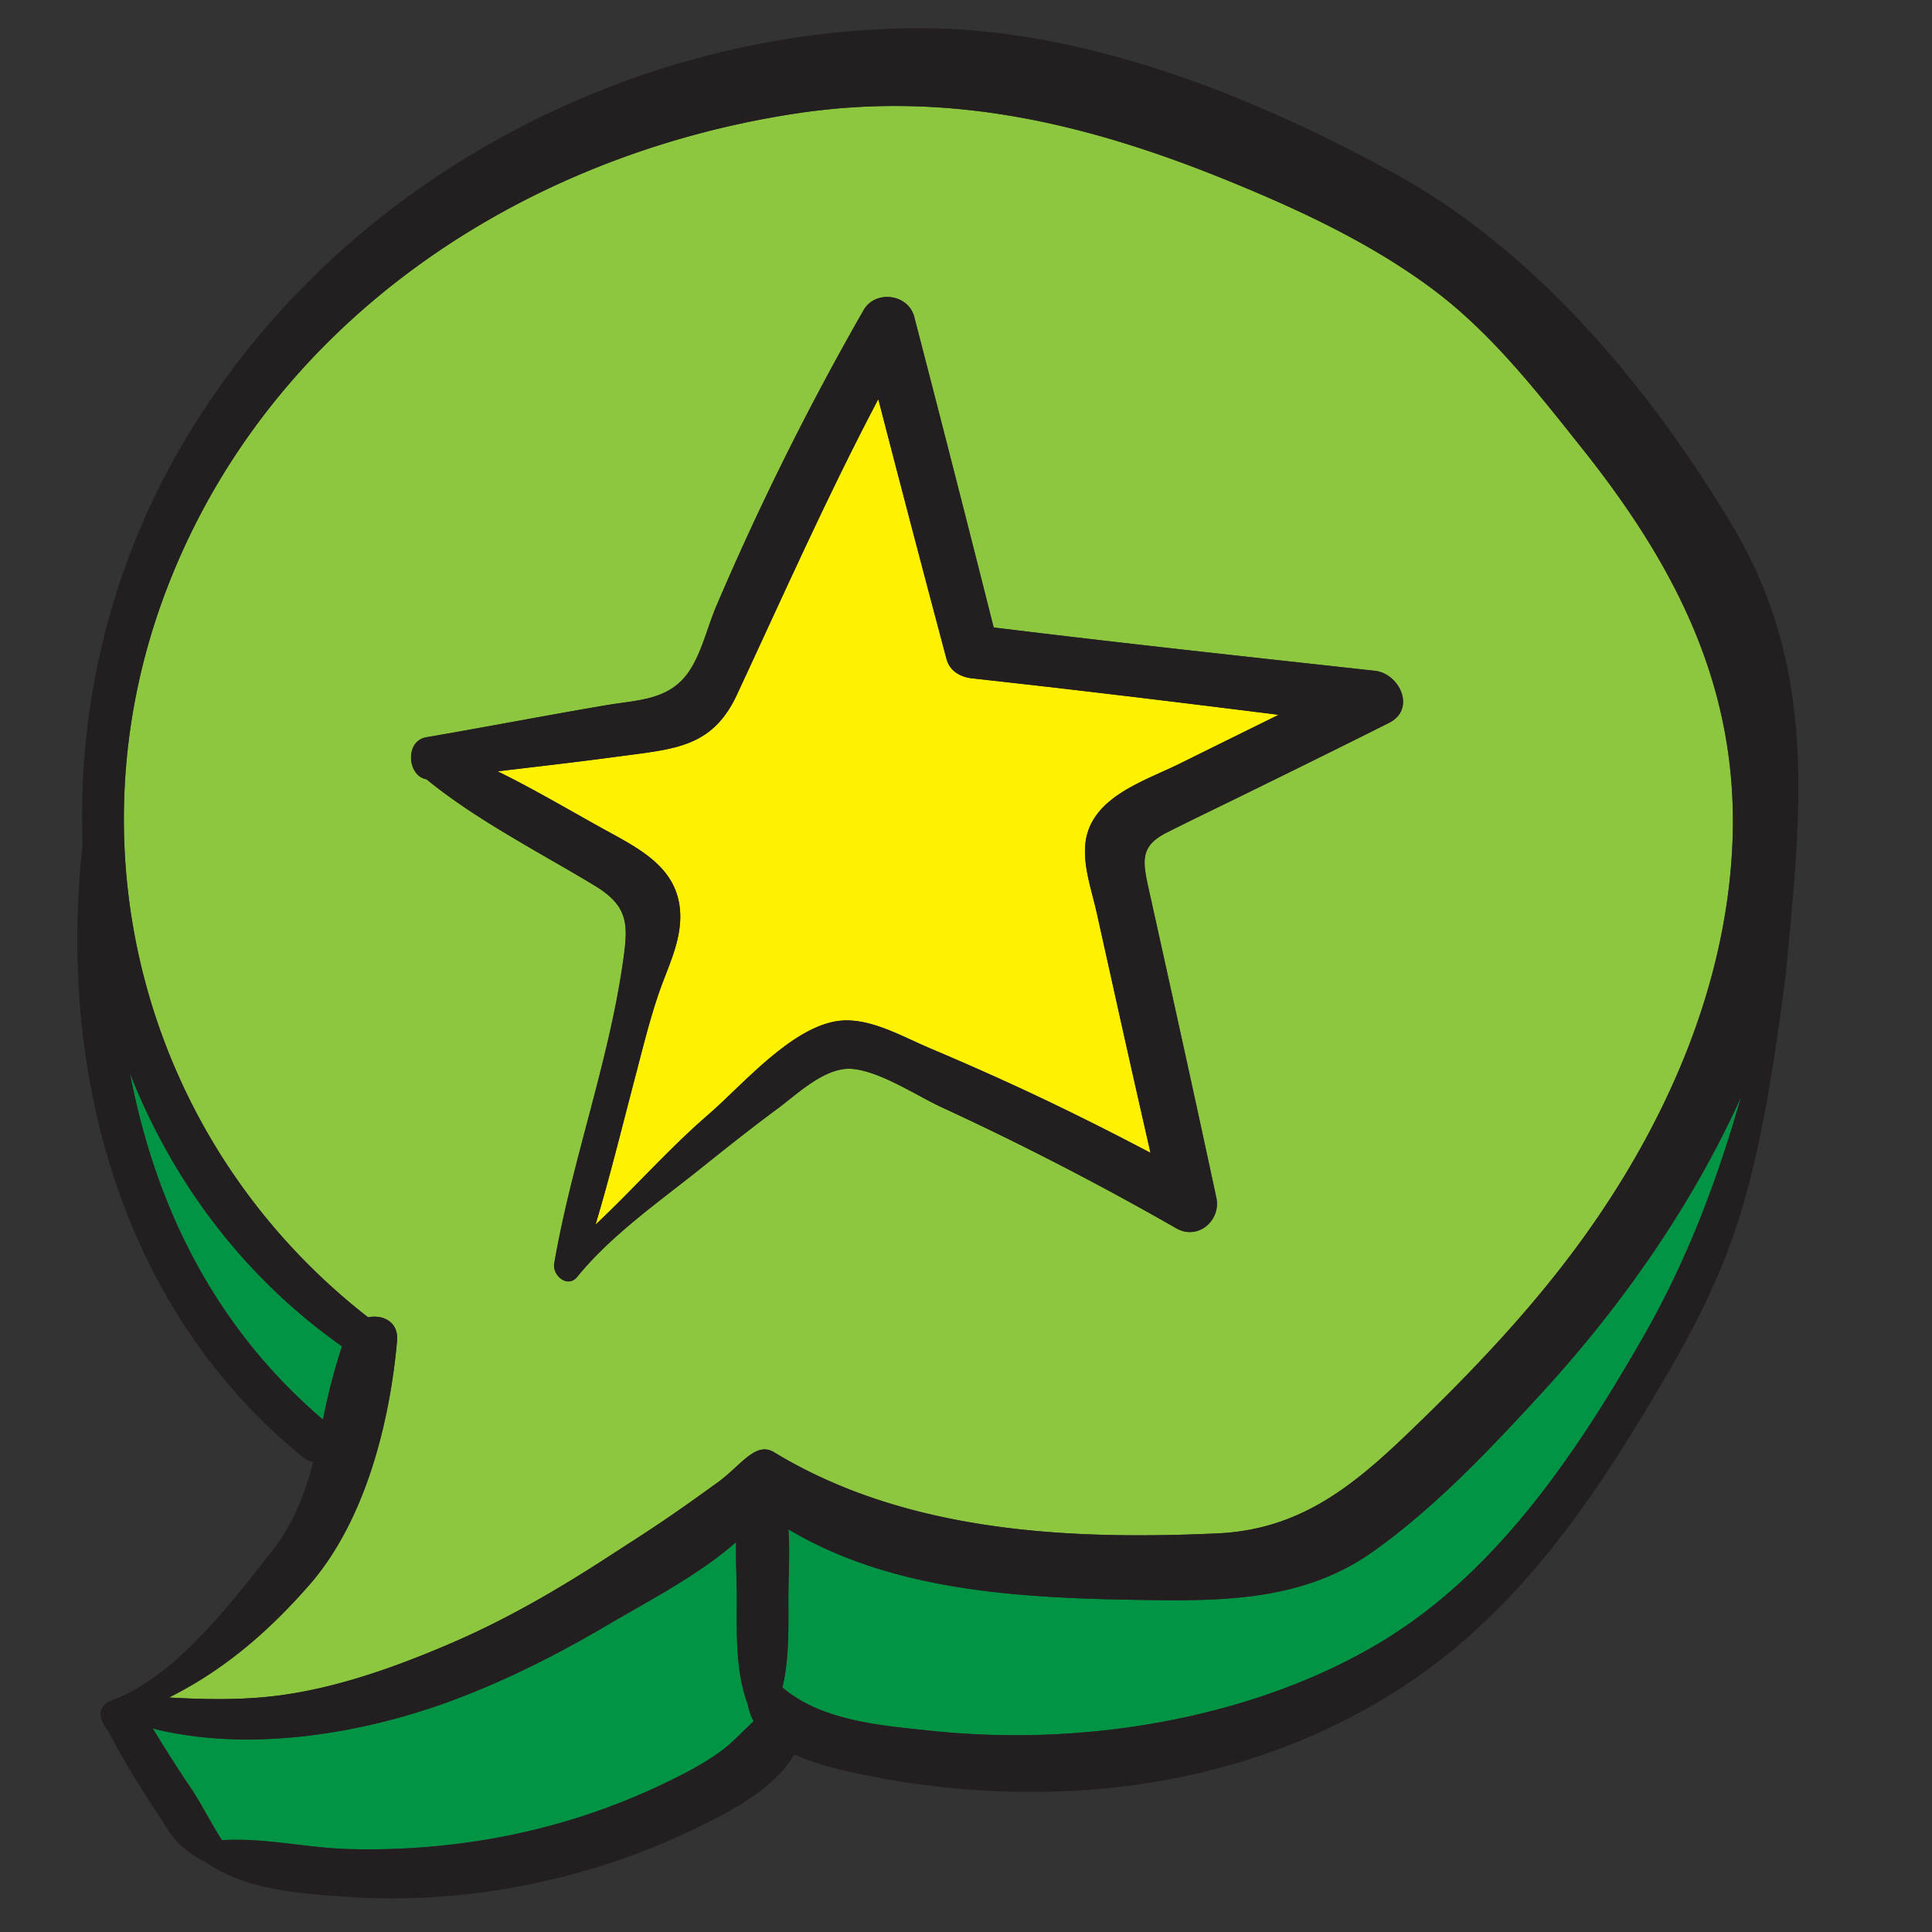 <svg id="Layer_1" data-name="Layer 1" xmlns="http://www.w3.org/2000/svg" viewBox="0 0 600 600"><rect x="0" y="0" width="600" height="600" fill="#333333" stroke="none"/><defs><style>.cls-1{fill:#009444;}.cls-2{fill:#fff200;}.cls-3{fill:#8dc63f;}.cls-4{fill:#231f20;}</style></defs><title>doodle</title><path class="cls-1" d="M426.6,481.74c-20.17,14.38-43.38,15.5-67.35,15.2-38.77-.49-80.68-1.86-114.4-22,.52,7.1,0,14.46,0,21.3,0,9,.29,18.87-1.85,27.82,12.28,10.51,31.11,11.87,46.62,13.5a251.41,251.41,0,0,0,48.53.3c33.56-3,69.31-13.15,97.4-32.19,32.47-22,55.59-57,74.81-90.54,13.75-24,23-48.72,30.33-74.41-15.23,33.74-37.36,65.2-61.91,91.91C462.83,450,445.83,468,426.6,481.74Z"/><path class="cls-2" d="M211.26,284.12c.2,8.55-3.95,16.43-6.67,24.34-3,8.82-5.2,17.92-7.57,26.94-3.94,15-7.62,30.09-12.08,44.94,11.87-11.14,22.82-23.65,35.11-34.25,10.53-9.1,26-27.46,40.75-29.08,9.45-1,19.52,4.95,27.91,8.49q13.49,5.7,26.78,11.8c14.13,6.52,28.05,13.46,41.81,20.71q-4.74-20.85-9.41-41.72l-7.29-32.84c-1.44-6.47-4-13.59-3.62-20.32.76-15.29,18-20.35,29.43-26q15.34-7.59,30.69-15.15c-31.7-3.95-63.42-7.83-95.17-11.31-3.68-.4-7-2.25-8-6.1q-10.76-40.26-21.16-80.62c-15.85,30.07-29.52,60.92-43.92,91.82-7.63,16.38-19.37,16.81-36.31,19.1-12.64,1.72-25.33,3.18-38,4.68,10.72,5.26,21.06,11.34,31.52,17.17C197.66,263.19,210.91,269,211.26,284.12Z"/><path class="cls-1" d="M228.83,496.24c0-5.57-.35-11.48-.21-17.32-11.59,10.21-27.33,18.33-39.73,25.63-16,9.43-32.7,17.87-50.17,24.19-27.34,9.89-61.87,15.49-91.28,8.06,3.74,6.06,7.51,12.11,11.51,18,3.5,5.17,6.49,11.31,10,16.71,13.19-.87,26.5,2.45,39.74,2.75a221.52,221.52,0,0,0,48.14-4,205.81,205.81,0,0,0,48.12-15.75c6.58-3.12,13.3-6.47,19.17-10.83,3.71-2.76,6.67-6.12,10-9.12a16.39,16.39,0,0,1-1.8-5.22C228.38,519.12,228.82,507,228.83,496.24Z"/><path class="cls-1" d="M106.21,418.11c-30.87-21.73-52.71-51.46-65.84-84.75,7.81,40.83,26,78.56,59.94,107.53A188.15,188.15,0,0,1,106.21,418.11Z"/><path class="cls-3" d="M114.28,409.1c4.58-.93,9.54,1.36,9,7.38-2.3,25.59-10,55.91-27.13,75.61-13,14.91-26.9,26.7-43.69,35.08,12,.68,24,.88,36-.88,17.77-2.61,35.44-9,51.87-16.09,16.87-7.27,32.78-16.52,48.17-26.49,12.62-8.18,17.7-11.27,33.22-22.51,7.93-5.31,12.65-13.84,18.62-10.21,40.82,24.81,91.07,27.34,137.71,25.22,27.83-1.26,44.81-17.07,63.82-35.56,17.95-17.46,35.24-36,49.89-56.32,25.75-35.79,44.37-78,46.25-122.49,2-48.14-17.55-86-46.82-122.74-14.26-17.9-28.52-36.26-47.12-49.92C425.93,75.82,405.28,66,384.51,57.4,339.58,38.77,295.7,27.81,246.86,35.29c-86,13.18-164.08,65.44-195.45,148.58C20.73,265.16,45.75,355.67,114.28,409.1ZM132.36,229c18.62-3.19,37.19-6.79,55.82-9.95,10.33-1.75,20.12-1.48,26.24-11.15,3.61-5.69,5.36-13.28,8-19.52a881.69,881.69,0,0,1,45.77-92c3.64-6.41,13.9-5.09,15.75,2.06q12.49,48.18,24.66,96.45C348,199.71,387.5,204,427,208.32c7.7.85,12.87,11.92,4.38,16.18-15.26,7.66-30.58,15.19-45.9,22.71-7.66,3.76-15.37,7.45-23,11.29-8.45,4.25-7.66,8.78-5.72,17.59,7.06,31.94,14.14,63.87,21,95.87,1.51,7.08-5.74,13.32-12.39,9.52q-24.85-14.19-50.49-26.9-11-5.43-22.12-10.57c-8-3.67-19.15-11.21-27.92-12.05-8.45-.81-17.11,7.75-23.34,12.34-7.91,5.84-15.64,12-23.3,18.11-13.15,10.55-28.27,21-38.92,34.13-3,3.67-7.77-.45-7.13-4.15,5.39-31.29,16.61-61.44,21.23-92.84,1.77-12,2.22-17.84-8.5-24.39-6.27-3.83-12.71-7.43-19.07-11.14-11.64-6.81-23-13.56-33.35-22C126.49,241,125.67,230.15,132.36,229Z"/><path class="cls-4" d="M49.85,150.47A228.58,228.58,0,0,0,25.67,261.91C17.86,332.32,37.1,406.29,94.18,452.62A6.67,6.67,0,0,0,97.26,454c-2.59,9.84-6.13,19.31-12.82,27.78-11.76,14.89-27.5,35.7-45.42,44.46l-5.71,2.45c-4.53,3.46-.34,7.75.56,9.47a273.75,273.75,0,0,0,14.7,24.5c4,6,5.68,10.79,15.6,15.86,12.13,8.28,27.66,9.36,42.08,10.47a212.59,212.59,0,0,0,57.23-3.59,216.65,216.65,0,0,0,52.15-17.37c10.13-4.87,24.89-12.3,31-23.17a94.81,94.81,0,0,0,17.94,5.52,255.37,255.37,0,0,0,56.73,6.1c40.28-.14,79.43-10.17,113.37-32,36.95-23.78,60.71-59.35,82.52-96.72,21.7-37.18,29.07-60,37.46-125.72,4.66-49.92,10.12-94.22-16.92-139.27-25.44-42.38-60.44-84.46-104.07-108.58C389.07,29.59,335.73,8.36,284.26,8.76,187.8,9.5,93.83,63.87,49.85,150.47ZM40.37,333.36c13.13,33.29,35,63,65.84,84.75a188.15,188.15,0,0,0-5.9,22.78C66.37,411.92,48.18,374.19,40.37,333.36ZM224.09,543.67c-5.87,4.36-12.59,7.71-19.17,10.83a205.81,205.81,0,0,1-48.12,15.75,221.52,221.52,0,0,1-48.14,4c-13.24-.3-26.55-3.62-39.74-2.75-3.48-5.4-6.47-11.54-10-16.71-4-5.89-7.77-11.94-11.51-18,29.41,7.43,63.94,1.83,91.28-8.06,17.47-6.32,34.18-14.76,50.17-24.19,12.4-7.3,28.14-15.42,39.73-25.63-.14,5.84.22,11.75.21,17.32,0,10.79-.45,22.88,3.43,33.09a16.39,16.39,0,0,0,1.8,5.22C230.76,537.55,227.8,540.91,224.09,543.67ZM510.34,415.13c-19.22,33.57-42.34,68.53-74.81,90.54-28.09,19-63.84,29.18-97.4,32.19a251.41,251.41,0,0,1-48.53-.3c-15.51-1.63-34.34-3-46.62-13.5,2.14-8.95,1.87-18.83,1.85-27.82,0-6.84.54-14.2,0-21.3,33.72,20.14,75.63,21.51,114.4,22,24,.3,47.18-.82,67.35-15.2C445.83,468,462.83,450,478.76,432.63c24.55-26.71,46.68-58.17,61.91-91.91C533.35,366.41,524.09,391.11,510.34,415.13ZM246.86,35.29c48.84-7.48,92.72,3.48,137.65,22.11,20.77,8.61,41.42,18.42,59.6,31.78,18.6,13.66,32.86,32,47.12,49.92,29.27,36.72,48.86,74.6,46.82,122.74-1.88,44.52-20.5,86.7-46.25,122.49-14.65,20.36-31.94,38.86-49.89,56.32-19,18.49-36,34.3-63.82,35.56-46.64,2.12-96.89-.41-137.71-25.22-6-3.63-10.69,4.9-18.62,10.21-15.52,11.24-20.6,14.33-33.22,22.51-15.39,10-31.3,19.22-48.17,26.49-16.43,7.08-34.1,13.48-51.87,16.09-12,1.76-24,1.56-36,.88,16.79-8.38,30.69-20.17,43.69-35.08,17.17-19.7,24.83-50,27.13-75.61.54-6-4.42-8.31-9-7.38C45.75,355.67,20.73,265.16,51.41,183.87,82.78,100.73,160.86,48.47,246.86,35.29Z"/><path class="cls-4" d="M132.42,242c10.4,8.47,21.71,15.22,33.35,22,6.36,3.71,12.8,7.31,19.07,11.14,10.72,6.55,10.27,12.37,8.5,24.39-4.62,31.4-15.84,61.55-21.23,92.84-.64,3.7,4.15,7.82,7.13,4.15C189.89,383.42,205,373,218.16,362.41c7.66-6.15,15.39-12.27,23.3-18.11,6.23-4.59,14.89-13.15,23.34-12.34,8.77.84,19.94,8.38,27.92,12.05q11.13,5.13,22.12,10.57,25.67,12.66,50.49,26.9c6.65,3.8,13.9-2.44,12.39-9.52-6.83-32-13.91-63.93-21-95.87-1.94-8.81-2.73-13.34,5.72-17.59,7.62-3.84,15.33-7.53,23-11.29,15.32-7.52,30.64-15.05,45.9-22.71,8.49-4.26,3.32-15.33-4.38-16.18-39.48-4.34-79-8.61-118.38-13.47q-12.14-48.27-24.66-96.45c-1.85-7.15-12.11-8.47-15.75-2.06a881.69,881.69,0,0,0-45.77,92c-2.64,6.24-4.39,13.83-8,19.52-6.12,9.67-15.91,9.4-26.24,11.15-18.63,3.16-37.2,6.76-55.82,9.95C125.67,230.15,126.49,241,132.42,242Zm60.11-7.13c16.94-2.29,28.68-2.72,36.31-19.1,14.4-30.9,28.07-61.75,43.92-91.82q10.46,40.35,21.16,80.62c1,3.85,4.33,5.7,8,6.1C333.68,214.14,365.4,218,397.1,222q-15.36,7.54-30.69,15.15c-11.45,5.66-28.67,10.72-29.43,26-.34,6.73,2.18,13.85,3.62,20.32l7.29,32.84q4.64,20.88,9.41,41.72c-13.76-7.25-27.68-14.19-41.81-20.71q-13.29-6.12-26.78-11.8C280.32,322,270.25,316,260.8,317c-14.74,1.62-30.22,20-40.75,29.08-12.29,10.6-23.24,23.11-35.11,34.25,4.46-14.85,8.14-30,12.08-44.94,2.37-9,4.55-18.12,7.57-26.94,2.72-7.91,6.87-15.79,6.67-24.34-.35-15.14-13.6-20.93-25.22-27.41-10.46-5.83-20.8-11.91-31.52-17.17C167.2,238,179.89,236.58,192.53,234.86Z"/></svg>